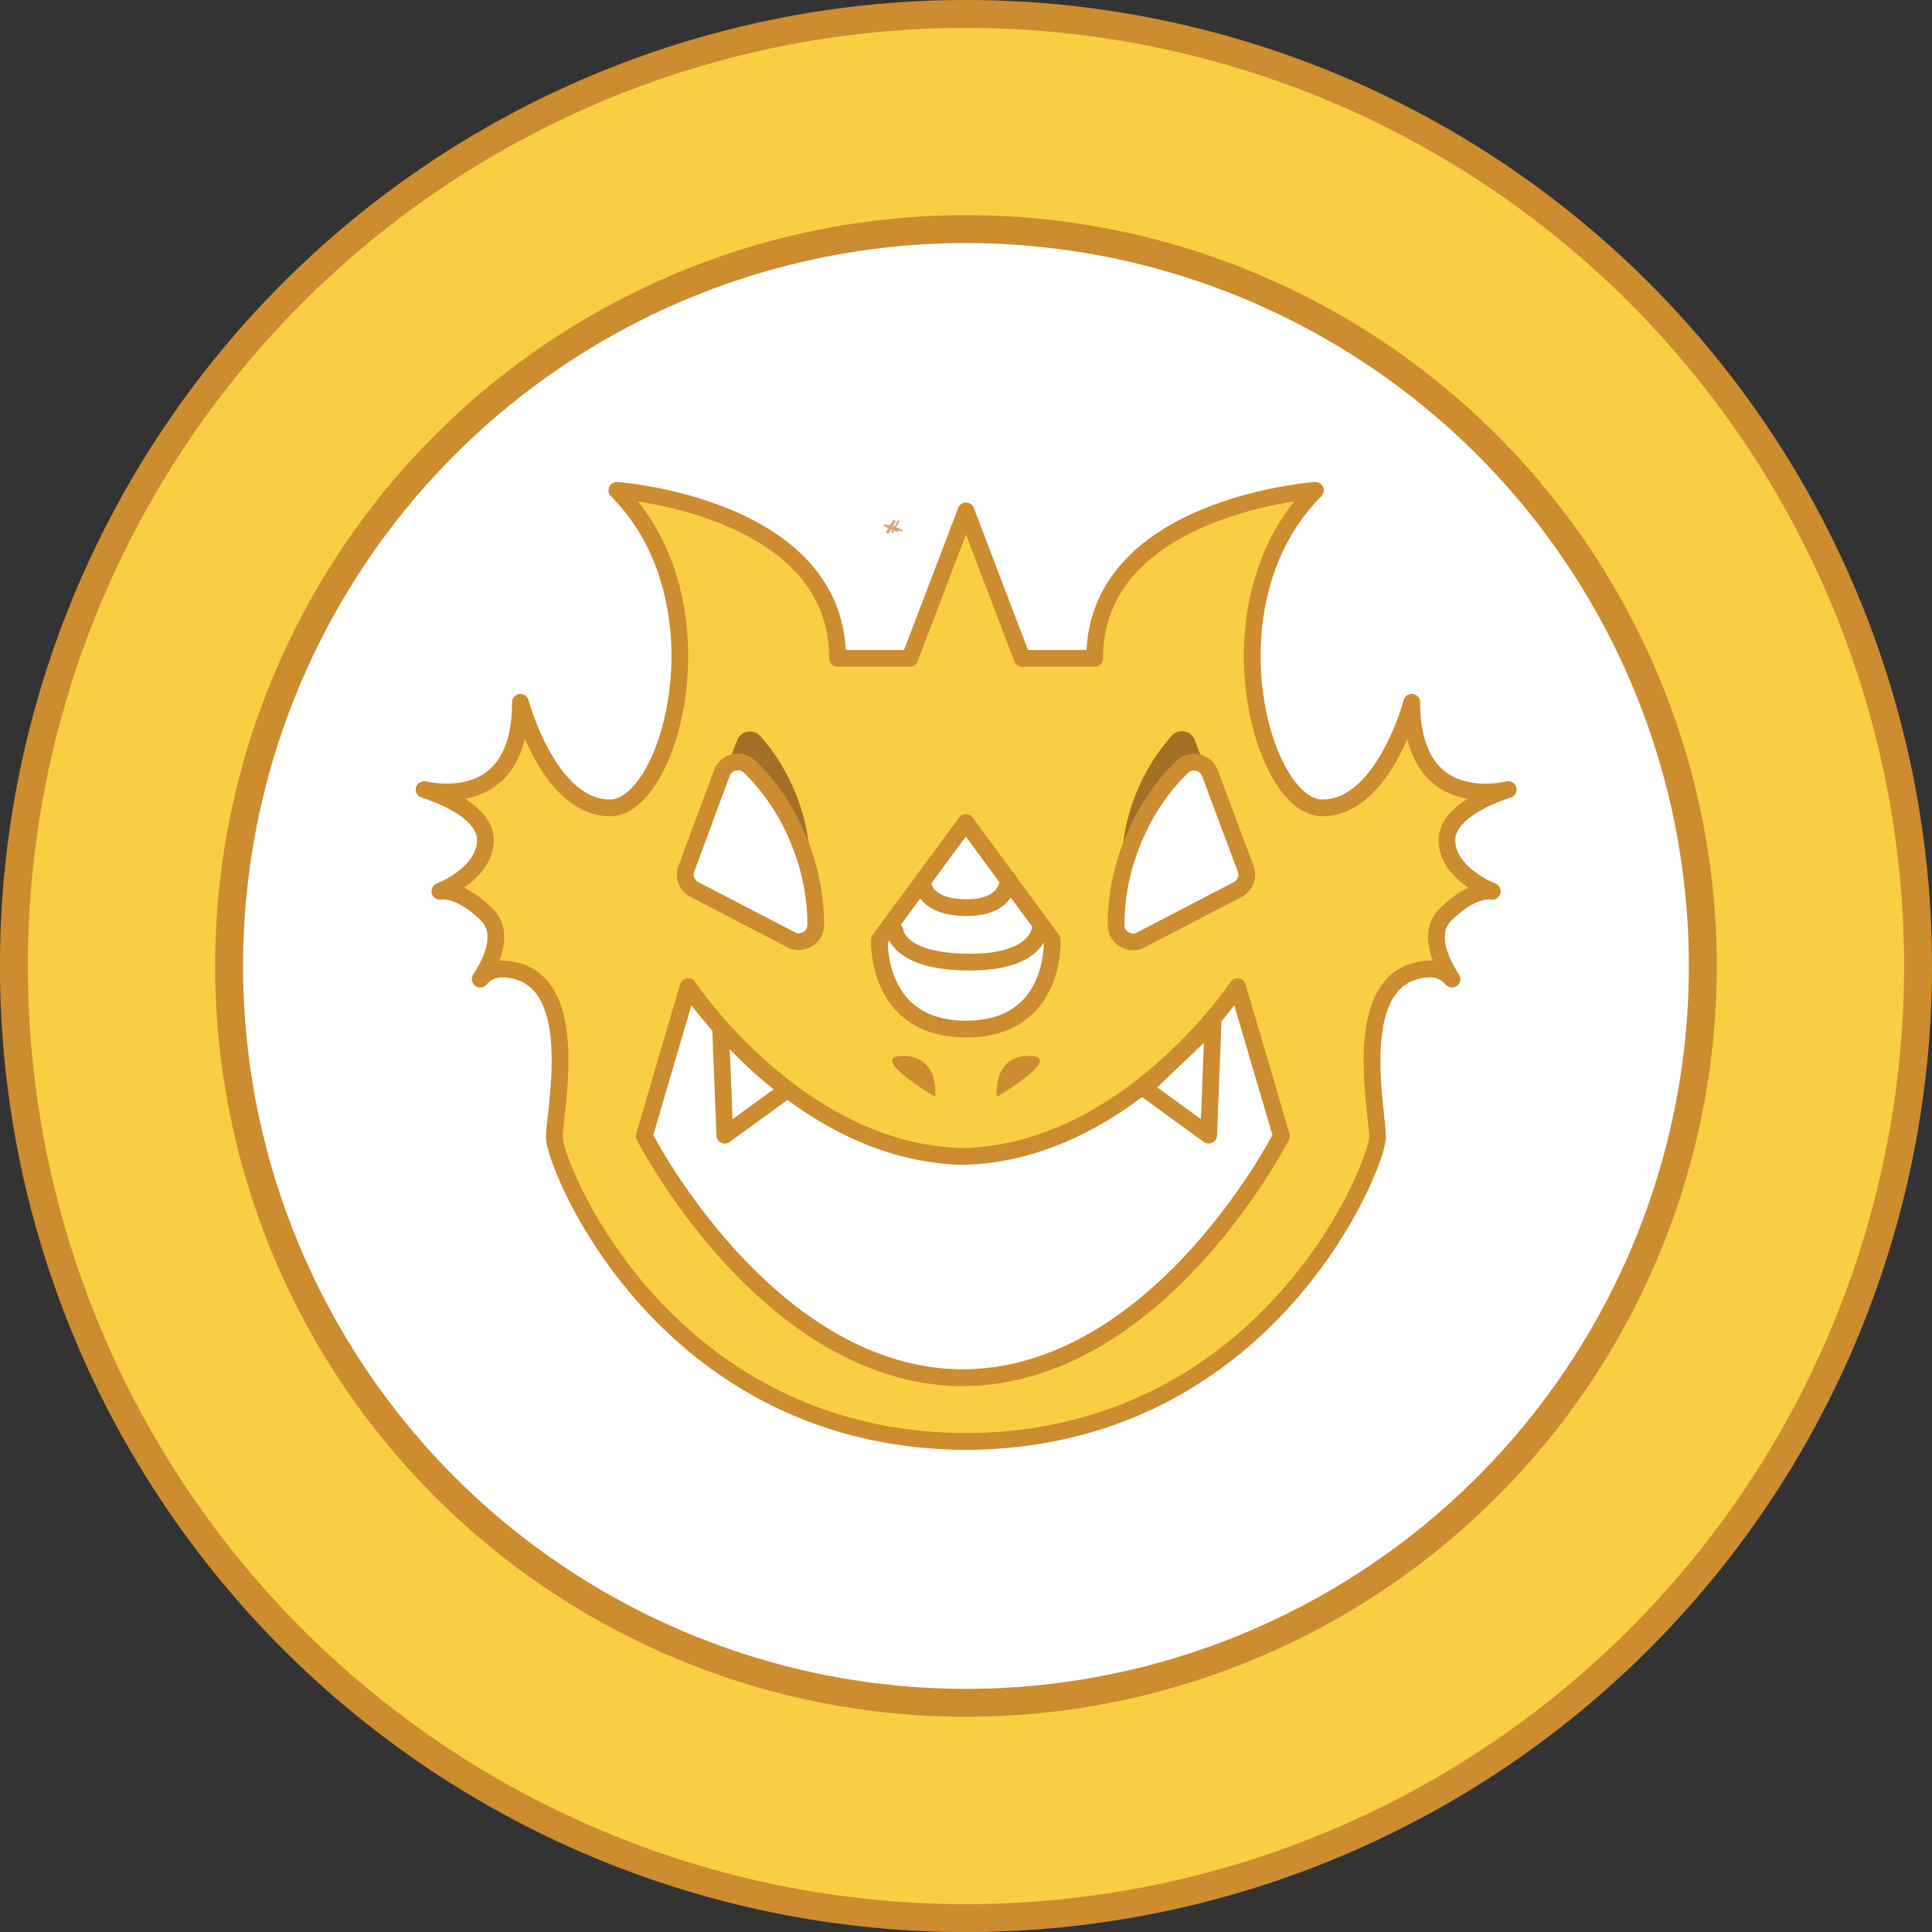 <svg xmlns="http://www.w3.org/2000/svg" viewBox="0 0 276.93 276.93"><rect x="0" y="0" width="276.93" height="276.93" fill="#333333" stroke="none"/><defs><style>.cls-1,.cls-5{fill:#face43;}.cls-1,.cls-2,.cls-4,.cls-5,.cls-7{stroke:#cc8c2f;}.cls-1,.cls-2,.cls-3{stroke-miterlimit:10;}.cls-1,.cls-2{stroke-width:4px;}.cls-2,.cls-4{fill:#fff;}.cls-3,.cls-7{fill:none;}.cls-3{stroke:#d6a780;stroke-width:2.05px;}.cls-4,.cls-5,.cls-7{stroke-linecap:round;stroke-linejoin:round;stroke-width:2.4px;}.cls-6{fill:#a56e26;}.cls-8{fill:#cc8c2f;}</style></defs><g id="Layer_2" data-name="Layer 2"><g id="Layer_1-2" data-name="Layer 1"><path class="cls-1" d="M274.93,138.46A136.47,136.47,0,1,1,138.46,2,136.47,136.47,0,0,1,274.93,138.46Z"/><circle class="cls-2" cx="138.46" cy="138.46" r="105.62"/><line class="cls-3" x1="127.62" y1="75.81" x2="127.72" y2="75.57"/><line class="cls-3" x1="127.72" y1="75.57" x2="127.5" y2="75.44"/><line class="cls-3" x1="127.62" y1="75.81" x2="127.72" y2="75.57"/><line class="cls-3" x1="127.72" y1="75.57" x2="127.5" y2="75.44"/><line class="cls-3" x1="127.78" y1="75.81" x2="127.89" y2="75.57"/><line class="cls-3" x1="127.89" y1="75.57" x2="127.66" y2="75.44"/><line class="cls-3" x1="127.78" y1="75.81" x2="127.89" y2="75.57"/><line class="cls-3" x1="127.89" y1="75.57" x2="127.66" y2="75.44"/><line class="cls-3" x1="128.34" y1="75.81" x2="128.44" y2="75.57"/><line class="cls-3" x1="128.44" y1="75.57" x2="128.22" y2="75.44"/><polygon class="cls-4" points="103.26 146.55 103.89 162.71 113.13 155.99 103.26 146.55"/><polygon class="cls-4" points="173.88 146.55 173.25 162.71 164.01 155.99 173.88 146.55"/><path class="cls-5" d="M207.4,120.42c0-4.19,6.95-6.66,8.78-7.24-2.4.52-13.82,2.32-13.82-12.51,0,0-4,15.13-12.81,15.13s-16.87-29.68-1-45.51c0,0-31.64,2.25-31.64,24.08H146.52l-7.17-18.81-.89-2.32-.88,2.32-7.17,18.81H120.06c0-21.83-31.64-24.08-31.64-24.08,15.83,15.83,7.78,45.51-1,45.51s-12.82-15.13-12.82-15.13c0,14.83-11.41,13-13.81,12.51,1.83.58,8.78,3,8.78,7.24,0,4.83-6.51,7.34-6.51,7.34s2.72-.63,6.72,3.35c2.64,2.64.68,6.75-.94,9.23a4.15,4.15,0,0,1,2.83-1.45C84,138.89,79.46,159,79.46,163S95,206.21,138.12,206.62a1.83,1.83,0,0,0,.34,0,1.89,1.89,0,0,0,.35,0c43.14-.41,58.65-39.75,58.65-43.65s-4.48-24.08,7.84-24.08a4.15,4.15,0,0,1,2.83,1.45c-1.62-2.48-3.58-6.59-.94-9.23,4-4,6.72-3.35,6.72-3.35S207.4,125.25,207.4,120.42Zm-101.09-4.94a35,35,0,0,1,6.33,14.93l-10-5.19Zm31.81,82h-.21c-28-.18-45.56-34.65-45.56-34.65l6.29-21.41s15.84,23.86,39.37,24.34c23.54-.48,39.37-24.34,39.37-24.34l6.3,21.41S166.14,197.29,138.12,197.47Z"/><path class="cls-6" d="M161,120.79a1.73,1.73,0,0,0,.63,1.54,31.61,31.61,0,0,1,7.52-11.69,2.38,2.38,0,0,1,2.21-.56,2.42,2.42,0,0,1,1.26.77,1.66,1.66,0,0,0,0-1.22L171.22,106a1.86,1.86,0,0,0-1.44-1.15,2,2,0,0,0-1.8.57A28.78,28.78,0,0,0,161,120.79Z"/><path class="cls-4" d="M178.54,124.5l-5.12-13.71a2.43,2.43,0,0,0-.73-1h0a2.18,2.18,0,0,0-1-.47,2.39,2.39,0,0,0-2.2.56,30.63,30.63,0,0,0-6.77,9.9c-.14.28-.26.56-.38.85,0,0,0,0,0,.05a31.4,31.4,0,0,0-2.18,8.64,28.88,28.88,0,0,0-.18,3.26,2.4,2.4,0,0,0,1.17,2.07,2.45,2.45,0,0,0,1.26.36,2.29,2.29,0,0,0,1.11-.28l13.85-7.2A2.41,2.41,0,0,0,178.54,124.5Z"/><path class="cls-6" d="M115.9,120.79a1.73,1.73,0,0,1-.63,1.54,31.61,31.61,0,0,0-7.52-11.69,2.38,2.38,0,0,0-2.21-.56,2.42,2.42,0,0,0-1.26.77,1.66,1.66,0,0,1,0-1.22l1.42-3.59a1.86,1.86,0,0,1,1.44-1.15,2,2,0,0,1,1.8.57A28.78,28.78,0,0,1,115.9,120.79Z"/><path class="cls-4" d="M99.54,127.5l13.85,7.2a2.29,2.29,0,0,0,1.11.28,2.48,2.48,0,0,0,1.26-.36,2.4,2.4,0,0,0,1.17-2.07,28.88,28.88,0,0,0-.18-3.26,31.4,31.4,0,0,0-2.18-8.64s0,0,0-.05c-.12-.29-.24-.57-.38-.85a30.63,30.63,0,0,0-6.77-9.9,2.39,2.39,0,0,0-2.2-.56,2.18,2.18,0,0,0-1,.47h0a2.43,2.43,0,0,0-.73,1L98.39,124.5A2.41,2.41,0,0,0,99.54,127.5Z"/><path class="cls-4" d="M138.49,147.5h-.05c-13,0-12.38-12.8-12.38-12.8l12.38-16.81s0,.24,0,.69c0-.45,0-.69,0-.69l12.38,16.81S151.5,147.5,138.49,147.5Z"/><path class="cls-7" d="M132.32,126.72s.17,3.38,6.26,3.38,5.93-4.06,5.93-4.06"/><path class="cls-7" d="M128.3,133.47s.29,4.44,10.73,4.44,10.15-5.33,10.15-5.33"/><path class="cls-8" d="M134.05,157.22s.7-5.87-4.62-5.87S134.05,157.22,134.05,157.22Z"/><path class="cls-8" d="M142.88,157.22s-.7-5.87,4.62-5.87S142.88,157.22,142.88,157.22Z"/></g></g></svg>